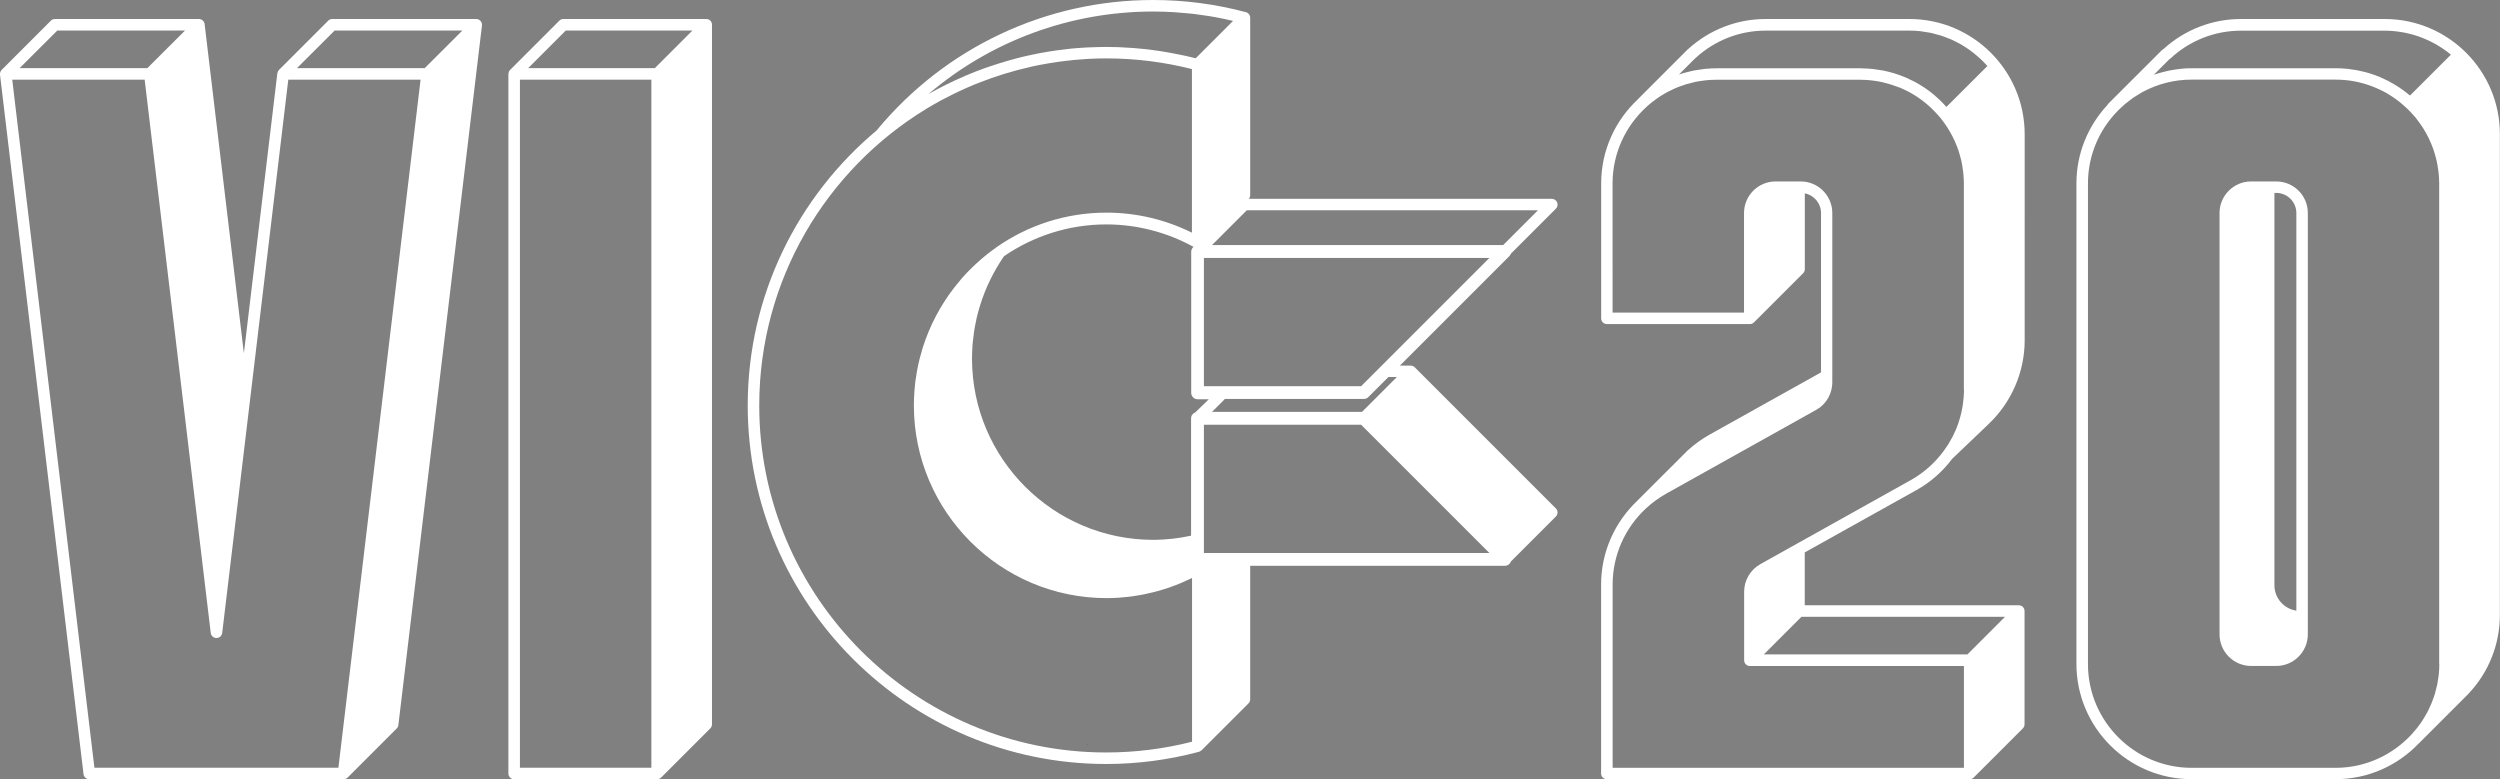 <?xml version="1.0" encoding="utf-8"?>
<!-- Generator: Adobe Illustrator 25.0.0, SVG Export Plug-In . SVG Version: 6.00 Build 0)  -->
<svg version="1.1" id="Layer_1" xmlns="http://www.w3.org/2000/svg" xmlns:xlink="http://www.w3.org/1999/xlink" x="0px" y="0px"
	 viewBox="0 0 3840 1196.9" style="enable-background:new 0 0 3840 1196.9;" xml:space="preserve">
<rect x="0" y="0" width="3840" height="1196.9" fill="#808080" stroke="none"/>
<style type="text/css">
	.st0{fill:#020202;}
	.st1{fill:#FFFFFF;}
	.st2{clip-path:url(#SVGID_26_);}
	.st3{fill:#243787;}
	.st4{fill:#231F20;}
	.st5{fill:#F17100;}
	.st6{fill:#E50069;}
	.st7{fill:#FCEC01;}
	.st8{fill:#00771F;}
	.st9{fill:#89BC27;}
	.st10{clip-path:url(#SVGID_29_);}
	.st11{clip-path:url(#SVGID_32_);}
	.st12{clip-path:url(#SVGID_36_);}
	.st13{clip-path:url(#SVGID_40_);}
	.st14{clip-path:url(#SVGID_44_);}
	.st15{fill:#EA1E04;}
	.st16{clip-path:url(#SVGID_46_);}
	.st17{clip-path:url(#SVGID_48_);}
	.st18{clip-path:url(#SVGID_49_);}
	.st19{clip-path:url(#SVGID_50_);}
	.st20{clip-path:url(#SVGID_51_);}
	.st21{clip-path:url(#SVGID_52_);}
	.st22{clip-path:url(#SVGID_53_);}
	.st23{clip-path:url(#SVGID_54_);}
	.st24{clip-path:url(#SVGID_55_);}
	.st25{clip-path:url(#SVGID_56_);}
	.st26{clip-path:url(#SVGID_57_);}
	.st27{clip-path:url(#SVGID_58_);}
	.st28{clip-path:url(#SVGID_60_);}
	.st29{clip-path:url(#SVGID_62_);}
	.st30{clip-path:url(#SVGID_64_);}
	.st31{clip-path:url(#SVGID_66_);}
	.st32{clip-path:url(#SVGID_68_);}
	.st33{clip-path:url(#SVGID_70_);}
	.st34{clip-path:url(#SVGID_71_);}
	.st35{clip-path:url(#SVGID_72_);}
	.st36{clip-path:url(#SVGID_73_);}
	.st37{clip-path:url(#SVGID_74_);}
	.st38{clip-path:url(#SVGID_75_);}
	.st39{clip-path:url(#SVGID_76_);}
	.st40{clip-path:url(#SVGID_77_);}
	.st41{clip-path:url(#SVGID_78_);}
	.st42{clip-path:url(#SVGID_79_);}
	.st43{clip-path:url(#SVGID_80_);}
	.st44{clip-path:url(#SVGID_81_);}
	.st45{clip-path:url(#SVGID_82_);}
</style>
<g>
	<g>
		<path class="st1" d="M2932.9,29.2h-221c-43.9,0-85.9,16.3-118.5,45.8c-0.4,0.3-0.9,0.6-1.2,1l-0.9,0.9c-2.7,2.5-5.3,5.1-7.7,7.7
			l-67.7,67.7c-0.1,0.1-0.1,0.2-0.2,0.3c-34.5,32.3-56.3,78.1-56.3,129.1V489c0,4.9,4,8.8,8.8,8.8h219.6l0,0l0,0
			c1.2,0,2.3-0.2,3.4-0.7c1-0.4,1.8-1,2.6-1.7c0.1-0.1,0.2-0.1,0.3-0.2l75.5-75.5c1.7-1.7,2.6-3.9,2.6-6.2V297
			c14.2,2.8,24.9,15.3,24.9,30.3V572l-171.4,95.7c-11.8,6.6-22.8,14.6-33,23.8c-0.3,0.2-0.5,0.5-0.8,0.7l-1.1,1.1
			c-2.9,2.7-5.7,5.5-8.2,8.2l-66.8,66.7c-0.1,0.1-0.2,0.3-0.3,0.4c-35.3,33-56.2,79.6-56.2,129.2v290.3c0,4.9,4,8.8,8.8,8.8h557.3
			c1.2,0,2.3-0.2,3.4-0.7c1.1-0.4,2-1.1,2.8-1.9c0,0,0,0,0,0l75.5-75.5c1.7-1.7,2.6-3.9,2.6-6.3v-174c0-4.9-4-8.8-8.8-8.8h-328.8
			v-81.2l171.5-95.7c21.9-12.2,40.4-28.7,55-48.1l54.9-52.4c0.3-0.3,0.5-0.5,0.8-0.8c35.3-33.3,55.6-80.2,55.6-128.6V206.2
			C3109.9,108.6,3030.5,29.2,2932.9,29.2z M3079.7,947.4l-57.8,57.8h-312.7l57.8-57.8H3079.7z M3016.7,598.3c0,3.9-0.2,7.9-0.5,11.8
			c-0.1,1.5-0.3,3-0.5,4.5c-0.2,2.3-0.5,4.7-0.8,7c-0.3,1.8-0.6,3.7-0.9,5.5c-0.4,1.9-0.7,3.9-1.2,5.8c-0.4,1.9-0.9,3.8-1.4,5.8
			c-0.5,1.9-1,3.7-1.6,5.5c-0.6,1.8-1.1,3.7-1.7,5.5c-0.9,2.5-1.8,5-2.8,7.5c-0.5,1.2-0.9,2.4-1.4,3.5c-1.5,3.4-3.1,6.8-4.8,10.2
			c-0.4,0.7-0.8,1.4-1.2,2.1c-1.6,3-3.2,5.9-5,8.8c-0.3,0.6-0.7,1.1-1.1,1.7c-2,3.1-4.1,6.2-6.3,9.2c-13.3,18-30.3,33.4-50.5,44.7
			l-231.1,129.1c-15.3,8.6-24.9,24.8-24.9,42.4v105.3c0,4.9,4,8.8,8.8,8.8h0h328.8v156.3h-539.6V897.8c0-44.9,19-87,51.1-116.8
			c4.6-4.3,9.4-8.2,14.4-11.9c0.3-0.2,0.6-0.4,0.8-0.6c4.9-3.5,9.9-6.8,15.1-9.7c0,0,0.1-0.1,0.1-0.1l231.1-129.1
			c1.5-0.8,2.8-1.8,4.2-2.7c0.4-0.3,0.9-0.5,1.3-0.8c1.6-1.2,3.2-2.6,4.6-4c0.5-0.5,1-1,1.4-1.5c0.9-0.9,1.8-1.9,2.6-2.9
			c0.6-0.7,1.1-1.4,1.6-2.2c0.6-0.9,1.3-1.8,1.8-2.7c0.5-0.8,1-1.7,1.5-2.6c0.5-0.9,0.9-1.8,1.3-2.7c0.4-0.9,0.8-1.8,1.2-2.8
			c0.4-1,0.7-1.9,1-2.9c0.3-0.9,0.6-1.8,0.8-2.7c0.3-1.2,0.5-2.3,0.7-3.5c0.1-0.8,0.3-1.6,0.4-2.4c0.3-2,0.4-4,0.4-6c0,0,0,0,0,0v0
			v-10v-250c0-26.8-21.8-48.5-48.5-48.5h-38.6c-26.8,0-48.5,21.8-48.5,48.5v153h-201.9V281.7c0-46.7,20.3-88.6,52.4-117.8
			c3-2.7,6-5.3,9-7.6c2.2-1.7,4.4-3.4,6.7-5c1.7-1.2,3.4-2.3,5.2-3.5c2.5-1.6,5-3.2,7.6-4.6c1.6-0.9,3.4-1.9,5.2-2.8
			c1.3-0.6,2.5-1.2,3.8-1.8c3.1-1.5,6.1-3,9.3-4.3c1.8-0.7,3.6-1.3,5.4-2c2.9-1.1,5.7-2.1,8.7-3c2.7-0.8,5.5-1.4,8.2-2.1
			c2.2-0.6,4.3-1.1,6.5-1.6c3.9-0.8,7.9-1.3,11.9-1.8c1.2-0.2,2.3-0.4,3.5-0.5c5.2-0.5,10.5-0.8,15.9-0.8h221c5,0,9.8,0.3,14.7,0.7
			l4.2,0.5c3.7,0.4,7.3,1,10.9,1.7l3.6,0.7c1.4,0.3,2.7,0.7,4,1c5.5,1.3,11,3,16.3,4.9c2.5,0.9,5,1.7,7.5,2.7l2,0.9
			c4,1.7,7.9,3.6,11.7,5.6l1.5,0.8c16.2,8.9,30.6,20.6,42.8,34.4c1.5,1.7,3,3.3,4.4,5c2,2.4,3.8,5,5.6,7.5c1.4,1.9,2.7,3.7,4,5.7
			c1.6,2.5,3.1,5,4.6,7.6c1.3,2.2,2.5,4.4,3.7,6.7c1.3,2.5,2.5,5,3.7,7.6c1.2,2.6,2.2,5.2,3.3,7.9c0.9,2.4,1.8,4.8,2.7,7.3
			c1,3,1.8,6,2.6,9c0.6,2.3,1.3,4.6,1.8,7c0.8,3.6,1.4,7.3,1.9,11.1l0,0.3c0.3,1.8,0.6,3.6,0.8,5.4c0.1,1.1,0.2,2.2,0.3,3.3
			c0.4,4.6,0.7,9.3,0.7,14.1V598.3z M2989.7,164.2c-1.1-1.3-2.3-2.4-3.5-3.7l-0.2-0.2c-0.9-1-1.7-2-2.7-2.9
			c-0.6-0.6-1.1-1.1-1.7-1.7c-1-1-2-1.9-3-2.9c-2.9-2.7-5.7-5.3-8.6-7.7c-4.4-3.6-8.9-7-13.6-10.2c-2.6-1.7-5.4-3.5-8.5-5.3
			c-1.9-1.1-3.7-2.2-5.6-3.2c0,0-0.1,0-0.1-0.1c-0.4-0.2-0.8-0.4-1.2-0.6c-0.3-0.1-0.5-0.3-0.8-0.4l-0.9-0.5c-0.1,0-0.2-0.1-0.2-0.1
			c-3.7-1.9-7.5-3.7-11.4-5.4l-0.1,0c-0.7-0.3-1.4-0.6-2.1-0.9l-0.7-0.3c-0.1,0-0.2-0.1-0.2-0.1c-9.8-4-19.9-7.1-30.3-9.3
			c-1.1-0.2-2.2-0.4-3.3-0.6l-0.6-0.1c-0.1,0-0.2,0-0.2,0c-3.9-0.7-7.9-1.3-11.9-1.8c-1.4-0.2-2.8-0.4-4.2-0.5l-0.1,0
			c-0.1,0-0.2,0-0.3,0c-2-0.2-3.9-0.3-5.9-0.4c-3.6-0.2-7-0.4-10.1-0.4h-221c-5.5,0-11,0.3-16.4,0.8c-0.4,0-0.8,0-1.2,0.1
			c0,0-0.1,0-0.1,0c-1,0.1-2.1,0.3-3.1,0.4c-0.7,0.1-1.5,0.2-2.3,0.3l-0.4,0.1c-2.9,0.4-5.8,0.8-8.7,1.3c-0.8,0.1-1.6,0.2-2.5,0.4
			c-0.1,0-0.1,0-0.2,0c-1.6,0.3-3.2,0.8-4.8,1.1c-2.5,0.6-5,1.2-7.5,1.9c-1.3,0.3-2.5,0.6-3.8,1c-0.1,0-0.3,0.1-0.4,0.1
			c-1.4,0.4-2.8,0.9-4.3,1.4c-0.7,0.2-1.4,0.4-2.1,0.6l17.4-17.4c2.3-2.4,4.6-4.8,7.3-7.2l0.3-0.3c0.2-0.2,0.5-0.4,0.7-0.6
			c29.4-27,67.6-41.9,107.4-41.9h221c5.6,0,11.2,0.3,16.7,0.9c2,0.2,3.9,0.6,5.8,0.9c3.5,0.5,7,1,10.4,1.7c2.4,0.5,4.8,1.2,7.2,1.9
			c2.8,0.7,5.6,1.4,8.4,2.3c2.6,0.8,5.1,1.8,7.7,2.8c2.5,0.9,4.9,1.8,7.4,2.9c2.6,1.1,5,2.4,7.5,3.6c2.3,1.2,4.6,2.3,6.9,3.6
			c2.4,1.3,4.6,2.8,6.9,4.2c2.3,1.5,4.6,3,6.9,4.6c2,1.4,4,2.9,5.9,4.4c2.5,1.9,4.9,3.9,7.2,6c1.6,1.4,3.1,2.8,4.7,4.2
			c2.7,2.6,5.3,5.2,7.8,8c0.7,0.8,1.5,1.6,2.2,2.4L2989.7,164.2z"/>
		<path class="st1" d="M3496.3,278.7h-38.6c-26.8,0-48.5,21.8-48.5,48.5v647.2c0,26.8,21.8,48.5,48.5,48.5h38.6
			c26.8,0,48.5-21.8,48.5-48.5V327.2C3544.9,300.4,3523.1,278.7,3496.3,278.7z M3527.2,938c-19.1-2.9-33.7-19.2-33.7-39.1V296.3h2.8
			c17,0,30.9,13.8,30.9,30.9V938z"/>
		<path class="st1" d="M3663,29.2h-221c-44.1,0-86.3,16.4-119,46.2c-0.8,0.4-1.6,1-2.3,1.6l-82.4,82.3c-0.6,0.6-1.1,1.4-1.5,2.2
			c-29.3,31.6-47.4,73.7-47.4,120.1v738.2c0,97.6,79.4,177,177,177h221c50.3,0,95.7-21.2,127.9-55c0.1-0.1,0.2-0.1,0.3-0.2
			l75.9-75.9c0.3-0.3,0.6-0.6,0.8-0.9c30.7-32.8,47.5-75.6,47.5-120.4V206.2C3840,108.6,3760.6,29.2,3663,29.2z M3746.8,1019.9
			C3746.8,1020,3746.8,1020,3746.8,1019.9c0,5.3-0.3,10.6-0.8,15.7c-0.2,2.1-0.6,4.3-0.9,6.4c-0.4,3-0.8,6-1.4,8.9
			c-0.5,2.6-1.2,5.2-1.9,7.7c-0.6,2.4-1.1,4.7-1.8,7.1c-0.8,2.8-1.9,5.5-2.9,8.3c-0.7,2-1.4,4-2.2,6c-1.2,2.9-2.5,5.7-3.9,8.6
			c-0.8,1.7-1.6,3.4-2.4,5c-1.6,3-3.3,5.9-5.1,8.8c-0.8,1.4-1.6,2.7-2.5,4.1c-2,3.1-4.2,6.1-6.4,9c-0.8,1.1-1.5,2.1-2.4,3.2
			c-2.4,3-5,6-7.6,8.9c-29.1,31.7-70.8,51.8-117.2,51.8h-221c-87.8,0-159.3-71.5-159.3-159.3V281.7c0-42.9,17.1-81.8,44.8-110.5
			c3-3.1,6.1-6,9.3-8.8c0.9-0.8,1.7-1.6,2.6-2.4c2.8-2.3,5.6-4.5,8.5-6.6c1.5-1.1,2.9-2.3,4.4-3.3c2-1.4,4.1-2.6,6.2-3.9
			c2.5-1.5,4.9-3.1,7.5-4.6c0.7-0.4,1.4-0.6,2-1c22.1-11.7,47.3-18.3,74-18.3h221c5.5,0,10.9,0.3,16.2,0.8c0.2,0,0.4,0.1,0.7,0.1
			c17.4,1.8,33.9,6.6,49.2,13.6c3.7,1.7,7.4,3.4,10.9,5.4c2.1,1.1,4,2.4,6,3.7c3,1.8,5.9,3.7,8.8,5.8c1.9,1.3,3.7,2.7,5.5,4.1
			c2.9,2.3,5.7,4.6,8.4,7.1c1.6,1.4,3.2,2.8,4.7,4.3c3.1,3,6.1,6.2,9,9.5c1,1.2,2.1,2.2,3.1,3.4c0.3,0.3,0.5,0.7,0.8,1
			c1,1.3,2,2.7,3,4c2.8,3.7,5.5,7.5,8.1,11.5c0.4,0.6,0.8,1.3,1.2,2c2.6,4.3,5.1,8.7,7.3,13.2c0.2,0.4,0.4,0.9,0.6,1.3
			c2.3,4.9,4.4,9.8,6.2,14.8c0.2,0.7,0.5,1.3,0.7,2c1.6,4.6,2.9,9.3,4.1,14c0.3,1.1,0.6,2.1,0.8,3.2c1,4.4,1.7,8.9,2.3,13.4
			c0.2,1.3,0.4,2.6,0.6,3.9c0.6,5.7,1,11.4,1,17.2V1019.9z M3701.8,146.7c-0.1-0.1-0.2-0.1-0.3-0.2c-0.5-0.4-1-0.8-1.5-1.2
			c0,0-0.1,0-0.1-0.1c-2.7-2.2-5.4-4.3-8.1-6.3c-0.9-0.7-1.8-1.3-2.8-1.9c-0.7-0.5-1.3-0.9-2-1.4c-0.4-0.2-0.7-0.5-1.1-0.8
			c-1.4-0.9-2.8-1.8-4.2-2.7c-1.3-0.8-2.6-1.6-3.9-2.4c-1.9-1.1-3.8-2.2-5.8-3.3c-0.3-0.2-0.6-0.3-0.9-0.5c-0.1-0.1-0.2-0.1-0.3-0.2
			c-1.2-0.6-2.4-1.3-3.6-1.9c-3.6-1.8-7.2-3.5-10.9-5.1c-15.8-6.7-32.3-10.9-49.3-12.8c-0.5-0.1-1-0.2-1.6-0.2c-6-0.6-12-0.9-18-0.9
			h-221c-5.7,0-11.3,0.3-16.8,0.9c-1.5,0.1-3,0.4-4.5,0.6c-4.1,0.5-8.2,1.1-12.2,1.9c-1.5,0.3-3,0.6-4.5,1c-4.1,0.9-8.2,2-12.3,3.2
			c-1.2,0.4-2.4,0.7-3.6,1.1c-1.4,0.4-2.8,0.8-4.1,1.2l23.5-23.5c0.6-0.4,1.3-0.8,1.8-1.3c29.6-27.6,68.1-42.8,108.4-42.8h221
			c5.1,0,10.1,0.3,15.1,0.8c1.9,0.2,3.7,0.5,5.6,0.7c3,0.4,6.1,0.8,9,1.4c2.3,0.4,4.5,1,6.7,1.5c2.5,0.6,4.9,1.2,7.4,1.9
			c2.4,0.7,4.9,1.5,7.3,2.3c2.1,0.7,4.2,1.5,6.2,2.3c2.6,1,5.1,2,7.6,3.2c1.7,0.8,3.4,1.6,5.1,2.4c2.7,1.4,5.5,2.7,8.1,4.2
			c1.1,0.6,2.2,1.4,3.3,2c7,4.2,13.8,8.9,20.1,14.2L3701.8,146.7z"/>
	</g>
	<g>
		<g>
			<path class="st0" d="M1668.7,1144.6l0.1,0.2l2.8-2.8C1670.7,1142.8,1669.7,1143.7,1668.7,1144.6z"/>
		</g>
	</g>
	<path class="st1" d="M1084.9,29.2H865.3c-2.3,0-4.6,0.9-6.2,2.6l-75.5,75.5c0,0,0,0-0.1,0.1c-0.7,0.7-1.3,1.6-1.7,2.5
		c-0.1,0.3-0.2,0.5-0.3,0.8c-0.3,0.8-0.4,1.5-0.5,2.4c0,0.2-0.1,0.3-0.1,0.5v1074.5c0,4.9,4,8.8,8.8,8.8h219.6
		c1.2,0,2.3-0.2,3.4-0.7c1.1-0.4,2-1.1,2.8-1.9c0,0,0,0,0,0l75.5-75.5c1.7-1.7,2.6-3.9,2.6-6.3V38
		C1093.7,33.2,1089.8,29.2,1084.9,29.2z M869,46.9h194.6l-57.8,57.8l-97.3,0h-97.3L869,46.9z M798.6,122.4h201.9v1056.8H798.6V122.4
		z"/>
	<path class="st1" d="M738.1,32.2c-1.7-1.9-4.1-3-6.6-3H510.3c-2.3,0-4.6,0.9-6.2,2.6l-75.5,75.5c-0.6,0.6-1.1,1.3-1.5,2.1
		c0,0,0,0.1-0.1,0.1c-0.4,0.9-0.7,1.8-0.9,2.7c0,0.1-0.1,0.2-0.1,0.3l-51.4,430.2L314.3,37c-0.5-4.4-4.3-7.8-8.8-7.8H84.3
		c-2.3,0-4.6,0.9-6.2,2.6L2.6,107.3c-0.1,0.1-0.1,0.2-0.2,0.3c-0.1,0.1-0.1,0.1-0.2,0.1c-0.1,0.1-0.2,0.3-0.3,0.5
		c-0.6,0.7-1,1.5-1.3,2.3c-0.1,0.3-0.2,0.5-0.3,0.8c-0.3,1.1-0.4,2.1-0.3,3.2c0,0,0,0.1,0,0.1l128.3,1074.5c0.5,4.4,4.3,7.8,8.8,7.8
		h390.5c1.2,0,2.3-0.2,3.3-0.6c0.2-0.1,0.4-0.3,0.7-0.4c0.8-0.4,1.5-0.8,2.1-1.4c0.1-0.1,0.1-0.1,0.2-0.1l75.5-75.5
		c1.4-1.4,2.3-3.2,2.5-5.2L740.3,39.1C740.6,36.6,739.8,34.1,738.1,32.2z M652.3,104.7H456.1L514,46.9h196.2L652.3,104.7z
		 M226.3,104.7H30.1L88,46.9h196.2L226.3,104.7z M18.8,122.4h203.4l101.5,849.8c0.5,4.4,4.3,7.8,8.8,7.8c4.5,0,8.2-3.3,8.8-7.8
		l42.3-353.9c0,0,0,0,0,0l59.2-495.9H646L519.8,1179.2H145L18.8,122.4z"/>
	<path class="st1" d="M2389.8,780.9l-216.7-216.7c-1.7-1.7-3.9-2.6-6.2-2.6h-16.7l168.3-168.3c1-1,1.7-2.3,2.2-3.6l69.2-69.2
		c2.5-2.5,3.3-6.3,1.9-9.6c-1.4-3.3-4.6-5.5-8.2-5.5h-465.3c1.2-1.5,2-3.4,2-5.3V27.2c0-4-2.7-7.5-6.6-8.5
		C1867.3,6.3,1819.4,0,1771.3,0c-164.6,0-319.2,72.8-424.3,199.7c-0.1,0.2-0.2,0.3-0.3,0.5c-121,101.1-198.2,253-198.2,422.6
		c0,303.6,247,550.7,550.7,550.7c48,0,95.9-6.3,142.4-18.7c0.2-0.1,0.4-0.2,0.6-0.3c0.4-0.1,0.7-0.3,1.1-0.5
		c0.6-0.3,1.2-0.7,1.7-1.1c0.2-0.1,0.4-0.2,0.6-0.4l72.1-72.1c1.7-1.7,2.6-3.9,2.6-6.3v-205h391.2c4,0,7.6-2.4,9.1-6.1
		c0.1-0.2,0.1-0.3,0.1-0.5l69.1-69.1C2393.3,789.9,2393.3,784.3,2389.8,780.9z M2090.7,593.2h-241.5v-197h438.5L2090.7,593.2z
		 M2145.5,579.2l-53.4,53.4h-230.4l19.8-19.8h213.3c2.6,0,5.1-1,7-2.9l30.8-30.8H2145.5z M1836,633.4c-3.8,1.4-6.5,4.9-6.5,9.2
		v180.2c0,0-0.1,0-0.1,0c-4.7,1-9.4,1.9-14.1,2.7c-0.2,0-0.4,0.1-0.6,0.1c-4.5,0.7-9.1,1.4-13.7,1.9c-1.3,0.1-2.5,0.2-3.8,0.3
		c-3.6,0.4-7.2,0.7-10.8,0.9c-5,0.3-10,0.5-15,0.5c-153.5,0-278.4-124.9-278.4-278.4c0-7.1,0.3-14.1,0.8-21.1
		c0.3-4.1,0.9-8.2,1.4-12.2c0.3-2.9,0.6-5.8,1-8.6c0.9-5.6,2-11.2,3.2-16.7c0.3-1.2,0.4-2.5,0.7-3.7c1.5-6.4,3.2-12.8,5.2-19
		c0.1-0.3,0.2-0.7,0.3-1c8.2-26.4,20.5-51.6,36.5-74.9c0,0,0.1-0.1,0.1-0.1c44.8-30.7,98.9-48.8,157.2-48.8c46.7,0,93,12,133.9,34.5
		c-2.2,1.8-3.6,4.4-3.6,7.5v216.7c0,5.4,4.4,9.9,9.9,9.9h17.1L1836,633.4z M1915.1,323h447.2l-53.4,53.4h-447.2L1915.1,323z
		 M1771.3,17.7c10.7,0,21.4,0.4,32.1,1c3.5,0.2,7.1,0.6,10.6,0.9c7.1,0.6,14.3,1.1,21.4,2c4.2,0.5,8.4,1.2,12.6,1.8
		c6.4,0.9,12.8,1.8,19.1,3c4.5,0.8,8.9,1.8,13.4,2.7c4.5,0.9,9,1.9,13.5,3l-57.4,57.4c-2.4-0.6-4.7-1.1-7.1-1.7c0,0,0,0,0,0
		c-2.5-0.6-5.1-1.2-7.6-1.8c-3.2-0.7-6.3-1.4-9.5-2c0,0-0.1,0-0.1,0c-9-1.9-17.9-3.5-27-5c-2.6-0.4-5.3-0.8-7.9-1.2c0,0,0,0-0.1,0
		c-3.9-0.6-7.8-1.1-11.7-1.6c-2-0.2-3.9-0.5-5.9-0.7c0,0,0,0,0,0c-12.2-1.3-24.4-2.3-36.7-2.8c-0.1,0-0.1,0-0.2,0
		c-2-0.1-3.9-0.2-5.9-0.3c0,0,0,0,0,0c-5.9-0.2-11.8-0.3-17.7-0.3c-8.2,0-16.5,0.3-24.7,0.6c0,0,0,0,0,0c-2.2,0.1-4.5,0.2-6.7,0.3
		c-7.6,0.4-15.2,1-22.8,1.7c0,0,0,0,0,0c-2.8,0.3-5.6,0.6-8.3,1c0,0,0,0,0,0c-4.8,0.6-9.6,1.2-14.4,1.8c0,0,0,0,0,0
		c-3.8,0.5-7.6,1.1-11.3,1.7c-4.4,0.7-8.7,1.5-13.1,2.3c-0.1,0-0.1,0-0.2,0c0,0,0,0,0,0c-6.3,1.2-12.6,2.5-18.8,3.9c0,0,0,0,0,0
		c0,0,0,0,0,0c-2.5,0.6-5,1.1-7.4,1.7c0,0,0,0,0,0c0,0,0,0,0,0c-7,1.7-14,3.5-20.9,5.5c-0.9,0.3-1.9,0.5-2.8,0.8
		c-9.6,2.8-19.2,5.8-28.6,9c0,0,0,0-0.1,0c-2.2,0.8-4.4,1.6-6.6,2.3c-10.1,3.6-20.1,7.6-30,11.8c-0.7,0.3-1.5,0.6-2.2,1
		c-18.6,8-36.7,17-54.3,27.1C1521.5,63.2,1643.3,17.7,1771.3,17.7z M1830.5,1139.4c-42.9,10.9-87,16.4-131.3,16.4
		c-293.9,0-533-239.1-533-533c0-192.8,102.9-362.1,256.7-455.7c0.1-0.1,0.2-0.1,0.3-0.2c6.6-4,13.3-7.8,20-11.5
		c1.6-0.9,3.2-1.7,4.8-2.6c5.2-2.8,10.4-5.4,15.7-8c2.8-1.4,5.6-2.7,8.4-4.1c3.9-1.9,7.9-3.6,11.9-5.4c3.9-1.7,7.8-3.5,11.8-5.1
		c2.4-1,4.9-1.9,7.4-2.9c25.6-10.1,51.9-18.3,78.8-24.4c1.3-0.3,2.6-0.6,3.9-0.9c5.7-1.3,11.5-2.4,17.3-3.4c2.5-0.5,4.9-0.9,7.4-1.3
		c5.1-0.9,10.3-1.6,15.4-2.4c3.4-0.5,6.8-0.9,10.3-1.3c4.5-0.5,9-1.1,13.5-1.5c4.6-0.4,9.3-0.8,14-1.1c3.5-0.2,7-0.5,10.5-0.7
		c8.4-0.4,16.7-0.6,25.2-0.6c44.2,0,88.4,5.5,131.3,16.4v251.3c-40.7-20.2-85.7-30.8-131.3-30.8c-62.7,0-120.8,19.6-168.7,53
		c0,0,0,0,0,0c-0.1,0.1-0.2,0.2-0.3,0.3c-4.6,3.2-9.1,6.6-13.5,10c0,0,0,0,0,0c-6.7,5.3-13,10.8-19.2,16.6c-1.3,1.2-2.5,2.4-3.8,3.6
		c-5.7,5.5-11.2,11.1-16.4,17.1c0,0,0,0,0,0c0,0,0,0,0,0c-0.2,0.2-0.4,0.4-0.5,0.6c0,0,0,0,0,0c-2.3,2.6-4.4,5.3-6.5,7.9
		c-1.6,2-3.3,3.9-4.8,5.9c-21.3,27.5-37.9,58.9-48.6,92.8c-0.6,1.8-1,3.6-1.5,5.4c-1.1,3.8-2.2,7.5-3.2,11.4
		c-1.6,6.3-2.9,12.7-4.1,19.1c0,0,0,0,0,0.1c-0.8,4.7-1.6,9.4-2.2,14.1c-0.2,1.3-0.3,2.5-0.5,3.8c0,0,0,0,0,0
		c-0.5,4.4-0.9,8.7-1.2,13.2c0,0,0,0.1,0,0.1c-0.5,7-0.8,14-0.8,21c0,163.3,132.8,296.1,296.1,296.1c6,0,12-0.2,18-0.6
		c2-0.1,3.9-0.4,5.9-0.5c4-0.3,8.1-0.7,12.1-1.2c2.3-0.3,4.6-0.7,6.9-1c3.6-0.5,7.3-1.1,10.9-1.8c2.4-0.5,4.8-1,7.2-1.5
		c3.5-0.7,6.9-1.5,10.4-2.4c2.4-0.6,4.9-1.3,7.3-1.9c3.4-0.9,6.8-1.9,10.1-3c2.4-0.8,4.8-1.5,7.1-2.3c3.4-1.2,6.7-2.4,10-3.7
		c2.3-0.9,4.6-1.8,6.9-2.7c3.4-1.4,6.8-2.9,10.1-4.5c2.1-1,4.2-1.9,6.3-2.9c0.7-0.3,1.3-0.6,2-0.9V1139.4z M1849.2,849.4v-197h241.5
		l197,197H1849.2z"/>
</g>
</svg>
